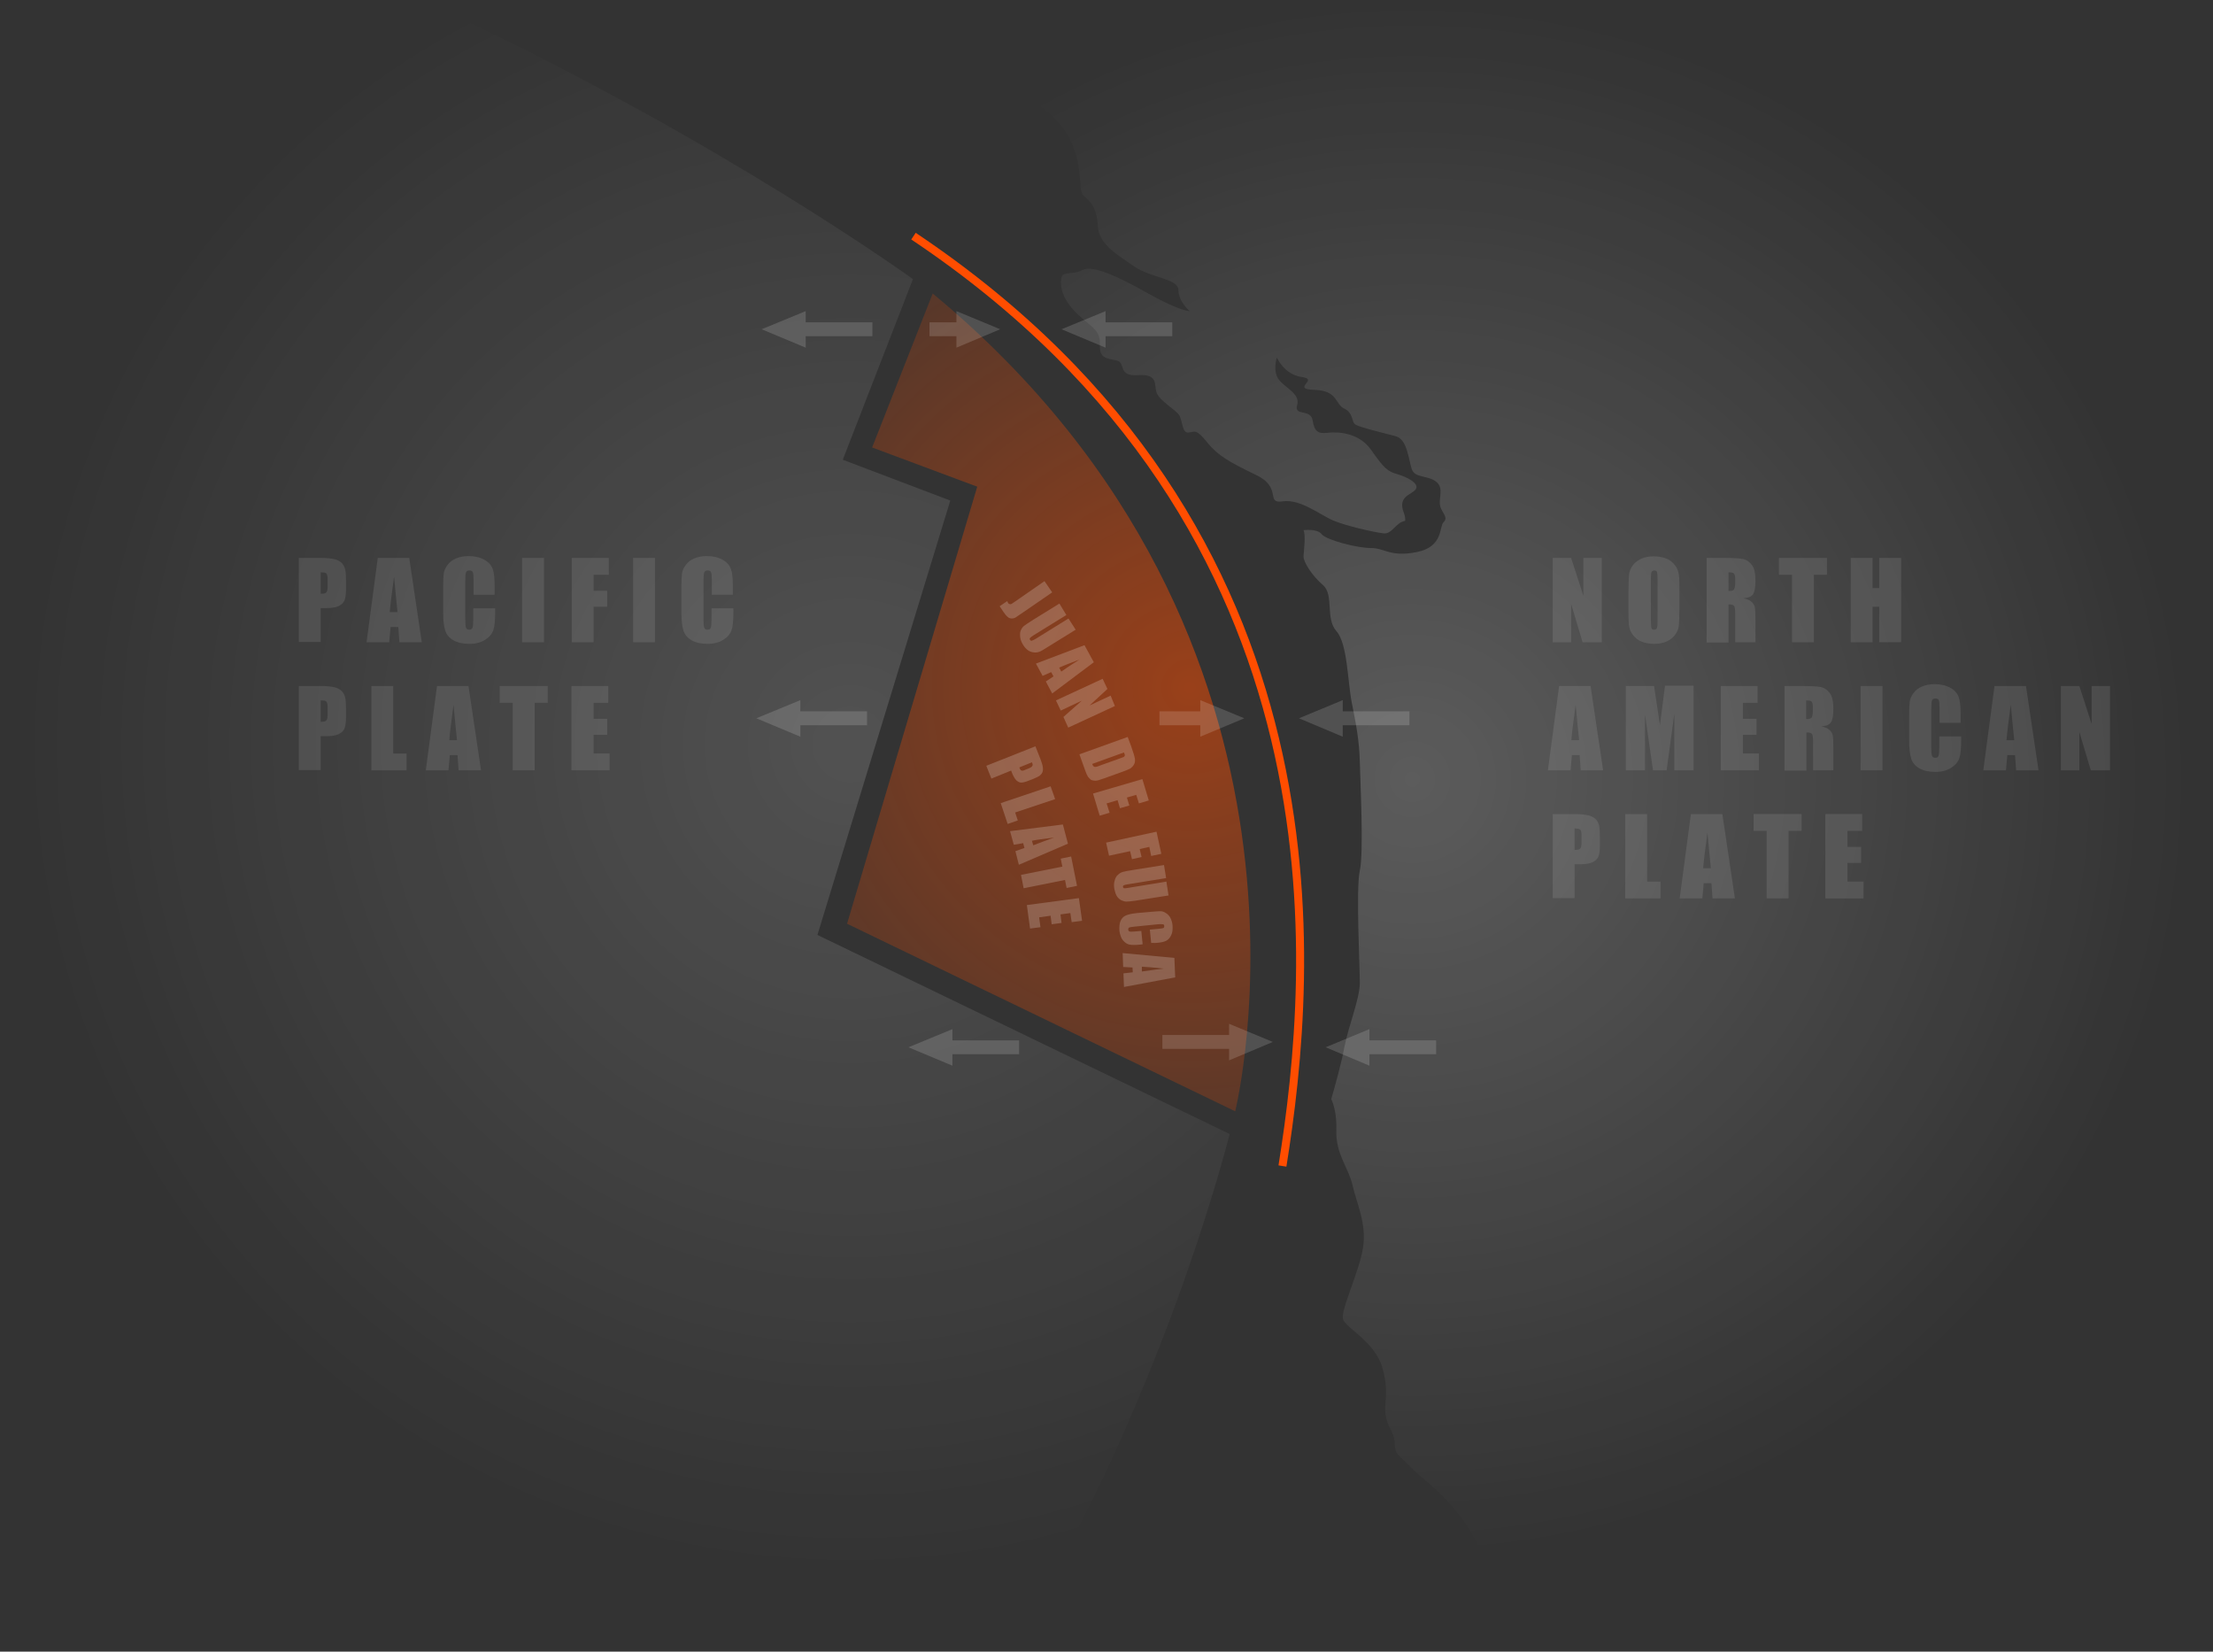 <?xml version="1.0" encoding="utf-8"?>
<!-- Generator: Adobe Illustrator 19.1.0, SVG Export Plug-In . SVG Version: 6.00 Build 0)  -->
<!DOCTYPE svg PUBLIC "-//W3C//DTD SVG 1.1//EN" "http://www.w3.org/Graphics/SVG/1.1/DTD/svg11.dtd">
<svg version="1.1" xmlns="http://www.w3.org/2000/svg" xmlns:xlink="http://www.w3.org/1999/xlink" x="0px" y="0px" width="829.5px"
	 height="619px" viewBox="0 0 829.5 619" style="enable-background:new 0 0 829.5 619;" xml:space="preserve">
<rect x="0" y="0" width="829.5" height="619" fill="#333333" stroke="none"/>
<style type="text/css">
	.st0{display:none;}
	.st1{display:inline;}
	.st2{display:inline;fill:#161F29;}
	.st3{opacity:0.2;fill:url(#SVGID_1_);}
	.st4{opacity:0.15;fill:url(#SVGID_2_);}
	.st5{opacity:0.5;fill:url(#SVGID_3_);}
	.st6{fill:none;stroke:#FF4D00;stroke-width:3;stroke-miterlimit:10;enable-background:new    ;}
	.st7{opacity:0.1;}
	.st8{fill:#FFFFFF;}
	.st9{opacity:0.2;}
	.st10{opacity:0.15;fill:#FFFFFF;}
</style>
<g id="Layer_3">
	<g>
		<radialGradient id="SVGID_1_" cx="529.386" cy="292.045" r="291.007" gradientUnits="userSpaceOnUse">
			<stop  offset="0" style="stop-color:#FFFFFF"/>
			<stop  offset="1" style="stop-color:#FFFFFF;stop-opacity:0"/>
		</radialGradient>
		<path class="st3" d="M1095.4,0c0,0-306.1,0-640,0c-21.7,0-102,0-102,0c-0.1,0,0,0.8,0.3,2.2h7c11.8,8.8,5.7,8.5,14.2,22
			s20.8,16.8,26.2,28c5.3,11.2,2.7,19.3,5.2,21.3s4.8,4.3,5.2,11.2c0.3,6.8,7.3,10.8,13.7,15.2c6.3,4.3,16.5,4.5,16.5,8.8
			s4.2,7.9,4.2,7.9s-3.8,0-15.5-6.6c-11.7-6.6-21-10.8-24.7-8.8c-3.7,2-7.5,0.2-7.9,3.1c-1.2,7.8,6.5,13.8,9,16s5.8,4,5.5,9
			s2.5,5,6.2,5.8s0.2,6,8,5.5s6,3.5,7,6.5s7.2,6.5,8.5,8.5s1,6.8,3.5,6.5s2.8-1.5,7,3.7s8.8,7.6,18.5,12.3s3.2,10.8,9.8,9.8
			s14.2,5.2,19,7.2s14.8,4.3,18.8,4.8c3.2,0.4,4.5-4.1,8.1-4.7c0.1-0.9-0.1-1.9-0.5-3c-2.5-6.4,3.1-6.7,4.5-8.9
			c1.4-2.2-3.5-4.6-7-5.6s-5-2.2-9.7-9c-4.7-6.8-12.9-6.9-16.3-6.5c-3.4,0.4-5-0.2-5.7-4.7c-0.7-4.4-7-1.4-5.8-5.6
			c1.2-4.2-3.8-6.1-6.6-9.3s-1-8.6-1-8.6s2.7,6.4,9.4,7.3c6.7,0.9-4.4,4.5,4.6,4.8s7.7,5.3,11.2,7c3.6,1.7,2.7,5,4.2,6
			s10.7,3.2,15.2,4.4s4.8,9.5,6.1,12.6c1.2,3.1,6.2,2,9.2,4.6c3,2.6,0.2,6.6,1.6,9.8c0.9,2.1,2.7,3.6,1,5.2c-1.7,1.6,0,9.2-10,11.2
			s-12-1.5-17.2-1.5s-16.8-3-18.5-5.2s-6.8-1.5-6.8-1.5c0.9,2,0.1,7.8,0,9.8s3.1,7.2,7.3,10.8s0.8,12.5,5,17.2s4.2,18.8,5.8,26.9
			s2.8,14.1,3,22.1s1.5,34.2,0,40.8s0,36,0,42s-4.2,16-5.8,24.2c-1,5.5-3.4,14.2-4.9,19.4c0.9,2,2.1,5.8,1.9,11.7
			c-0.3,9,4.6,14,6.1,20.7c1.5,6.7,5.3,14.2,3.9,23.3c-1.4,9.1-8.5,23.5-7.5,26.8s11.8,8.3,14.7,18c2.8,9.7,0.5,13.1,1.3,18.1
			s3.2,5.8,3.4,10.4s0.9,3.6,6.2,9.2s21.6,15.1,28.4,38.1c0.2,0.7,0.4,1.4,0.6,2h537.7V0z"/>
		<radialGradient id="SVGID_2_" cx="318.719" cy="279.045" r="309.593" gradientUnits="userSpaceOnUse">
			<stop  offset="0" style="stop-color:#FFFFFF"/>
			<stop  offset="1" style="stop-color:#FFFFFF;stop-opacity:0"/>
		</radialGradient>
		<path class="st4" d="M306.4,350.4l49.8-162.8l-40.3-15.3l26.3-67.7c0,0-70.8-51.2-172.5-99.1c-204.5,0-354.3,0.1-354.3,0.1V619
			c0,0,425.6,0,562.5,0c57.8-91.7,83-194,83-194L306.4,350.4z"/>
	</g>
	<radialGradient id="SVGID_3_" cx="446.052" cy="257.712" r="274.285" gradientUnits="userSpaceOnUse">
		<stop  offset="0" style="stop-color:#FF4D00"/>
		<stop  offset="1" style="stop-color:#FF4D00;stop-opacity:0"/>
	</radialGradient>
	<path class="st5" d="M349.6,110l-22.7,57.7l39.4,14.7l-48.8,163.8l145.5,70.3C462.9,416.5,507.3,240.6,349.6,110z"/>
	<path class="st6" d="M480.7,437c11.7-73,26.9-238-138.3-348.5"/>
	<g class="st7">
		<path class="st8" d="M600.4,209.1v31.6h-7.2l-4.3-14.4v14.4H582v-31.6h6.9l4.6,14.2v-14.2H600.4z"/>
		<path class="st8" d="M629.5,227.6c0,3.2-0.1,5.4-0.2,6.7s-0.6,2.5-1.4,3.6s-1.9,1.9-3.2,2.5s-2.9,0.9-4.7,0.9
			c-1.7,0-3.2-0.3-4.6-0.8s-2.4-1.4-3.3-2.5s-1.3-2.3-1.5-3.6s-0.2-3.6-0.2-6.8v-5.4c0-3.2,0.1-5.4,0.2-6.7s0.6-2.5,1.4-3.6
			s1.9-1.9,3.2-2.5s2.9-0.9,4.7-0.9c1.7,0,3.2,0.3,4.6,0.8s2.4,1.4,3.3,2.5s1.3,2.3,1.5,3.6s0.2,3.6,0.2,6.8V227.6z M621.3,217.2
			c0-1.5-0.1-2.4-0.2-2.8s-0.5-0.6-1-0.6c-0.4,0-0.8,0.2-1,0.5s-0.3,1.3-0.3,2.9V232c0,1.8,0.1,3,0.2,3.4s0.5,0.6,1,0.6
			c0.6,0,0.9-0.2,1.1-0.7s0.2-1.7,0.2-3.5V217.2z"/>
		<path class="st8" d="M639.6,209.1h5.8c3.9,0,6.5,0.1,7.9,0.4s2.5,1.1,3.4,2.3s1.3,3.2,1.3,5.9c0,2.5-0.3,4.1-0.9,5
			s-1.8,1.4-3.6,1.5c1.6,0.4,2.7,0.9,3.3,1.6s0.9,1.3,1,1.9s0.2,2.1,0.2,4.7v8.3h-7.6v-10.5c0-1.7-0.1-2.7-0.4-3.1s-1-0.6-2.1-0.6
			v14.3h-8.2V209.1z M647.9,214.5v7c0.9,0,1.6-0.1,1.9-0.4s0.6-1.1,0.6-2.5v-1.7c0-1-0.2-1.7-0.5-2S648.8,214.5,647.9,214.5z"/>
		<path class="st8" d="M684.8,209.1v6.3h-4.9v25.3h-8.2v-25.3h-4.9v-6.3H684.8z"/>
		<path class="st8" d="M712.6,209.1v31.6h-8.2v-13.3h-2.5v13.3h-8.2v-31.6h8.2v11.3h2.5v-11.3H712.6z"/>
		<path class="st8" d="M596.2,257.1l4.7,31.6h-8.4l-0.4-5.7h-2.9l-0.5,5.7h-8.5l4.2-31.6H596.2z M591.9,277.4
			c-0.4-3.6-0.8-8-1.3-13.3c-0.8,6.1-1.4,10.5-1.6,13.3H591.9z"/>
		<path class="st8" d="M634.8,257.1v31.6h-7.2l0-21.3l-2.9,21.3h-5.1l-3-20.9l0,20.9h-7.2v-31.6H620c0.3,1.9,0.6,4.1,1,6.7l1.2,8
			l1.9-14.8H634.8z"/>
		<path class="st8" d="M645.1,257.1h13.7v6.3h-5.5v6h5.1v6h-5.1v7h6v6.3h-14.3V257.1z"/>
		<path class="st8" d="M668.8,257.1h5.8c3.9,0,6.5,0.1,7.9,0.4s2.5,1.1,3.4,2.3s1.3,3.2,1.3,5.9c0,2.5-0.3,4.1-0.9,5
			s-1.8,1.4-3.6,1.5c1.6,0.4,2.7,0.9,3.3,1.6s0.9,1.3,1,1.9s0.2,2.1,0.2,4.7v8.3h-7.6v-10.5c0-1.7-0.1-2.7-0.4-3.1s-1-0.6-2.1-0.6
			v14.3h-8.2V257.1z M677,262.5v7c0.9,0,1.6-0.1,1.9-0.4s0.6-1.1,0.6-2.5v-1.7c0-1-0.2-1.7-0.5-2S678,262.5,677,262.5z"/>
		<path class="st8" d="M705.6,257.1v31.6h-8.2v-31.6H705.6z"/>
		<path class="st8" d="M735.2,270.9h-8.2v-5.5c0-1.6-0.1-2.6-0.3-3s-0.6-0.6-1.2-0.6c-0.7,0-1.1,0.2-1.3,0.7s-0.3,1.5-0.3,3.1v14.7
			c0,1.5,0.1,2.5,0.3,3s0.6,0.7,1.2,0.7c0.6,0,1-0.2,1.2-0.7c0.2-0.5,0.3-1.6,0.3-3.3v-4h8.2v1.2c0,3.3-0.2,5.6-0.7,7
			s-1.5,2.6-3.1,3.6c-1.6,1-3.5,1.5-5.8,1.5c-2.4,0-4.4-0.4-6-1.3s-2.6-2.1-3.1-3.6s-0.8-3.9-0.8-7v-9.2c0-2.3,0.1-4,0.2-5.1
			s0.6-2.2,1.4-3.3s1.8-1.9,3.2-2.5s3-0.9,4.7-0.9c2.4,0,4.4,0.5,6,1.4s2.6,2.1,3.1,3.5c0.5,1.4,0.7,3.6,0.7,6.5V270.9z"/>
		<path class="st8" d="M759.4,257.1l4.7,31.6h-8.4l-0.4-5.7h-2.9l-0.5,5.7h-8.5l4.2-31.6H759.4z M755,277.4c-0.4-3.6-0.8-8-1.3-13.3
			c-0.8,6.1-1.4,10.5-1.6,13.3H755z"/>
		<path class="st8" d="M790.9,257.1v31.6h-7.2l-4.3-14.4v14.4h-6.9v-31.6h6.9l4.6,14.2v-14.2H790.9z"/>
		<path class="st8" d="M582,305.1h8.3c2.2,0,4,0.2,5.2,0.5s2.1,0.9,2.7,1.5s1,1.5,1.2,2.4s0.3,2.4,0.3,4.4v2.8c0,2-0.2,3.5-0.6,4.4
			s-1.2,1.6-2.3,2.1s-2.6,0.7-4.4,0.7h-2.2v12.7H582V305.1z M590.2,310.5v8c0.2,0,0.4,0,0.6,0c0.8,0,1.3-0.2,1.6-0.6
			s0.4-1.1,0.4-2.3v-2.6c0-1.1-0.2-1.8-0.5-2.1S591.3,310.5,590.2,310.5z"/>
		<path class="st8" d="M617.4,305.1v25.3h5v6.3h-13.2v-31.6H617.4z"/>
		<path class="st8" d="M645.6,305.1l4.7,31.6h-8.4l-0.4-5.7h-2.9l-0.5,5.7h-8.5l4.2-31.6H645.6z M641.3,325.4
			c-0.4-3.6-0.8-8-1.3-13.3c-0.8,6.1-1.4,10.5-1.6,13.3H641.3z"/>
		<path class="st8" d="M675.3,305.1v6.3h-4.9v25.3h-8.2v-25.3h-4.9v-6.3H675.3z"/>
		<path class="st8" d="M684.3,305.1H698v6.3h-5.5v6h5.1v6h-5.1v7h6v6.3h-14.3V305.1z"/>
	</g>
	<g class="st7">
		<path class="st8" d="M112,209.1h8.3c2.2,0,4,0.2,5.2,0.5s2.1,0.9,2.7,1.5c0.6,0.7,1,1.5,1.2,2.4s0.3,2.4,0.3,4.4v2.8
			c0,2-0.2,3.5-0.6,4.4s-1.2,1.6-2.3,2.1s-2.6,0.7-4.4,0.7h-2.2v12.7H112V209.1z M120.2,214.5v8c0.2,0,0.4,0,0.6,0
			c0.8,0,1.3-0.2,1.6-0.6s0.4-1.1,0.4-2.3v-2.6c0-1.1-0.2-1.8-0.5-2.1S121.3,214.5,120.2,214.5z"/>
		<path class="st8" d="M153.4,209.1l4.7,31.6h-8.4l-0.4-5.7h-2.9l-0.5,5.7h-8.5l4.2-31.6H153.4z M149,229.4c-0.4-3.6-0.8-8-1.3-13.3
			c-0.8,6.1-1.4,10.5-1.6,13.3H149z"/>
		<path class="st8" d="M185.7,222.9h-8.2v-5.5c0-1.6-0.1-2.6-0.3-3s-0.6-0.6-1.2-0.6c-0.7,0-1.1,0.2-1.3,0.7s-0.3,1.5-0.3,3.1v14.7
			c0,1.5,0.1,2.5,0.3,3s0.6,0.7,1.2,0.7c0.6,0,1-0.2,1.2-0.7c0.2-0.5,0.3-1.6,0.3-3.3v-4h8.2v1.2c0,3.3-0.2,5.6-0.7,7
			s-1.5,2.6-3.1,3.6c-1.6,1-3.5,1.5-5.8,1.5c-2.4,0-4.4-0.4-6-1.3s-2.6-2.1-3.1-3.6s-0.8-3.9-0.8-7v-9.2c0-2.3,0.1-4,0.2-5.1
			s0.6-2.2,1.4-3.3s1.8-1.9,3.2-2.5s3-0.9,4.7-0.9c2.4,0,4.4,0.5,6,1.4s2.6,2.1,3.1,3.5c0.5,1.4,0.7,3.6,0.7,6.5V222.9z"/>
		<path class="st8" d="M203.9,209.1v31.6h-8.2v-31.6H203.9z"/>
		<path class="st8" d="M214.3,209.1h13.9v6.3h-5.7v6h5.1v6h-5.1v13.3h-8.2V209.1z"/>
		<path class="st8" d="M245.5,209.1v31.6h-8.2v-31.6H245.5z"/>
		<path class="st8" d="M275,222.9h-8.2v-5.5c0-1.6-0.1-2.6-0.3-3s-0.6-0.6-1.2-0.6c-0.7,0-1.1,0.2-1.3,0.7s-0.3,1.5-0.3,3.1v14.7
			c0,1.5,0.1,2.5,0.3,3s0.6,0.7,1.2,0.7c0.6,0,1-0.2,1.2-0.7c0.2-0.5,0.3-1.6,0.3-3.3v-4h8.2v1.2c0,3.3-0.2,5.6-0.7,7
			s-1.5,2.6-3.1,3.6c-1.6,1-3.5,1.5-5.8,1.5c-2.4,0-4.4-0.4-6-1.3s-2.6-2.1-3.1-3.6c-0.5-1.5-0.8-3.9-0.8-7v-9.2
			c0-2.3,0.1-4,0.2-5.1s0.6-2.2,1.4-3.3s1.8-1.9,3.2-2.5s3-0.9,4.7-0.9c2.4,0,4.4,0.5,6,1.4s2.6,2.1,3.1,3.5
			c0.5,1.4,0.7,3.6,0.7,6.5V222.9z"/>
		<path class="st8" d="M112,257.1h8.3c2.2,0,4,0.2,5.2,0.5s2.1,0.9,2.7,1.5c0.6,0.7,1,1.5,1.2,2.4s0.3,2.4,0.3,4.4v2.8
			c0,2-0.2,3.5-0.6,4.4s-1.2,1.6-2.3,2.1s-2.6,0.7-4.4,0.7h-2.2v12.7H112V257.1z M120.2,262.5v8c0.2,0,0.4,0,0.6,0
			c0.8,0,1.3-0.2,1.6-0.6s0.4-1.1,0.4-2.3v-2.6c0-1.1-0.2-1.8-0.5-2.1S121.3,262.5,120.2,262.5z"/>
		<path class="st8" d="M147.4,257.1v25.3h5v6.3h-13.2v-31.6H147.4z"/>
		<path class="st8" d="M175.6,257.1l4.7,31.6h-8.4l-0.4-5.7h-2.9l-0.5,5.7h-8.5l4.2-31.6H175.6z M171.3,277.4
			c-0.4-3.6-0.8-8-1.3-13.3c-0.8,6.1-1.4,10.5-1.6,13.3H171.3z"/>
		<path class="st8" d="M205.3,257.1v6.3h-4.9v25.3h-8.2v-25.3h-4.9v-6.3H205.3z"/>
		<path class="st8" d="M214.3,257.1H228v6.3h-5.5v6h5.1v6h-5.1v7h6v6.3h-14.3V257.1z"/>
	</g>
	<g class="st9">
		<path class="st8" d="M394.4,222l-10.6,7.3c-1.6,1.1-2.6,1.8-3.1,2.1c-0.5,0.3-1,0.4-1.5,0.4c-0.5,0-1.1-0.2-1.5-0.6
			c-0.5-0.4-1-1-1.6-1.9l-1.4-2.1l2.8-1.9c0.2,0.3,0.3,0.4,0.3,0.6c0.2,0.3,0.4,0.5,0.7,0.5c0.3,0.1,0.5,0,0.7-0.1
			c0.2-0.1,0.6-0.4,1.2-0.8l11.1-7.7L394.4,222z"/>
		<path class="st8" d="M403.2,236l-11,6.8c-1.2,0.8-2.1,1.3-2.7,1.5c-0.6,0.2-1.2,0.3-2,0.2s-1.5-0.3-2.2-0.8
			c-0.7-0.5-1.3-1.2-1.8-2c-0.6-1-1-1.9-1.1-2.9c-0.1-1-0.1-1.8,0.2-2.5c0.3-0.7,0.7-1.3,1.2-1.7s1.7-1.2,3.6-2.4l9.7-6l2.6,4.3
			l-12.3,7.6c-0.7,0.4-1.1,0.8-1.3,1c-0.2,0.2-0.2,0.4,0,0.7c0.2,0.3,0.4,0.4,0.7,0.3c0.3-0.1,0.8-0.3,1.6-0.8l12.1-7.5L403.2,236z"
			/>
		<path class="st8" d="M410,248.2l-15.6,11.7l-2.4-4.5l2.9-1.9l-0.9-1.6l-3.2,1.4l-2.5-4.6l18.2-6.9L410,248.2z M397.8,251.7
			c1.8-1.3,4.1-2.8,6.8-4.5c-3.5,1.3-6,2.3-7.6,3L397.8,251.7z"/>
		<path class="st8" d="M417.9,264.6l-17.5,8.1l-1.8-4l6.9-6.1l-7.9,3.7l-1.8-3.8l17.5-8.1l1.8,3.8l-6.7,6.2l7.9-3.7L417.9,264.6z"/>
		<path class="st8" d="M422.7,276.2l1.3,3.5c0.8,2.3,1.3,3.9,1.4,4.7c0.1,0.9,0,1.6-0.4,2.2c-0.3,0.6-0.8,1-1.3,1.4
			c-0.5,0.3-1.7,0.8-3.4,1.4l-6.4,2.3c-1.6,0.6-2.7,0.9-3.3,0.9c-0.6,0-1.1-0.1-1.6-0.3c-0.4-0.3-0.8-0.7-1.2-1.2
			c-0.3-0.5-0.7-1.3-1.1-2.5l-2.1-5.9L422.7,276.2z M421.3,282l-11.9,4.3c0.2,0.7,0.5,1,0.9,1.1s1.1-0.1,2.3-0.6l7-2.5
			c0.8-0.3,1.3-0.5,1.6-0.6c0.2-0.1,0.3-0.3,0.4-0.5S421.5,282.5,421.3,282z"/>
		<path class="st8" d="M428.2,292l2.4,8l-3.7,1.1l-1-3.2l-3.5,1l0.9,3l-3.5,1l-0.9-3l-4.1,1.2l1.1,3.5l-3.7,1.1l-2.5-8.3L428.2,292z
			"/>
		<path class="st8" d="M433.5,311.7l1.8,8.3l-3.8,0.8l-0.7-3.4l-3.6,0.8l0.7,3l-3.6,0.8l-0.7-3l-7.9,1.7l-1.1-4.9L433.5,311.7z"/>
		<path class="st8" d="M438,335.6l-12.7,2c-1.4,0.2-2.5,0.3-3.1,0.3c-0.6,0-1.2-0.2-1.9-0.5c-0.7-0.4-1.3-0.9-1.7-1.6
			s-0.7-1.6-0.9-2.6c-0.2-1.1-0.2-2.2,0.1-3.1c0.2-0.9,0.6-1.7,1.2-2.2c0.5-0.5,1.1-0.9,1.8-1.1c0.7-0.2,2.1-0.5,4.2-0.8l11.3-1.8
			l0.8,4.9l-14.3,2.3c-0.8,0.1-1.4,0.3-1.6,0.4c-0.2,0.1-0.3,0.3-0.3,0.6c0.1,0.3,0.2,0.5,0.5,0.5c0.3,0,0.9,0,1.8-0.2l14-2.3
			L438,335.6z"/>
		<path class="st8" d="M431.5,353.4l-0.5-5l3.3-0.3c1-0.1,1.6-0.2,1.8-0.3c0.2-0.1,0.3-0.4,0.3-0.7c0-0.4-0.2-0.7-0.5-0.7
			s-0.9-0.1-1.9,0l-8.9,0.9c-0.9,0.1-1.5,0.2-1.8,0.3c-0.3,0.1-0.4,0.4-0.4,0.8c0,0.4,0.2,0.6,0.5,0.7c0.3,0.1,1,0.1,2,0l2.4-0.2
			l0.5,5l-0.7,0.1c-2,0.2-3.4,0.2-4.3,0c-0.9-0.2-1.6-0.7-2.4-1.6c-0.7-0.9-1.1-2.1-1.3-3.5c-0.1-1.5,0-2.7,0.4-3.7
			c0.4-1,1.1-1.7,2-2.1c0.9-0.4,2.3-0.7,4.2-0.9l5.6-0.5c1.4-0.1,2.4-0.2,3.1-0.2s1.4,0.2,2.1,0.7c0.7,0.4,1.3,1,1.7,1.8
			c0.4,0.8,0.7,1.7,0.8,2.8c0.1,1.5,0,2.7-0.5,3.7c-0.5,1-1.1,1.7-1.9,2.1c-0.8,0.4-2.1,0.7-3.9,0.8L431.5,353.4z"/>
		<path class="st8" d="M440.5,366.3l-19.2,3.6l-0.2-5.1l3.5-0.4l-0.1-1.8l-3.5-0.2l-0.2-5.2l19.4,1.8L440.5,366.3z M428,364.1
			c2.2-0.3,4.9-0.7,8.1-1.1c-3.7-0.4-6.4-0.6-8.1-0.7L428,364.1z"/>
	</g>
	<g class="st9">
		<g>
			<path class="st8" d="M388.1,279.7l1.9,4.8c0.5,1.3,0.8,2.3,0.9,3.1c0.1,0.8,0,1.4-0.2,1.9c-0.2,0.5-0.6,0.9-1.1,1.3
				c-0.5,0.3-1.3,0.7-2.5,1.2l-1.6,0.6c-1.2,0.5-2.1,0.7-2.7,0.7c-0.6,0-1.2-0.3-1.8-0.8c-0.5-0.5-1-1.3-1.5-2.4l-0.5-1.3l-7.4,3
				l-1.9-4.8L388.1,279.7z M386.8,285.7l-4.7,1.9c0,0.1,0.1,0.3,0.1,0.4c0.2,0.4,0.4,0.7,0.7,0.8c0.3,0.1,0.8,0,1.4-0.3l1.5-0.6
				c0.6-0.3,1-0.5,1.1-0.8C387.2,286.8,387.1,286.4,386.8,285.7z"/>
			<path class="st8" d="M395.5,299.5l-15,5l1,3l-3.8,1.3l-2.6-7.8l18.7-6.3L395.5,299.5z"/>
			<path class="st8" d="M400.3,316.2l-18.4,7.9l-1.3-5.1l3.4-1.2l-0.5-1.8l-3.5,0.6l-1.4-5.1l19.8-2.5L400.3,316.2z M387.3,316.8
				c2.1-0.8,4.7-1.8,7.8-2.9c-3.8,0.5-6.6,0.8-8.3,1.2L387.3,316.8z"/>
			<path class="st8" d="M403.7,332l-3.9,0.8l-0.6-3l-15.5,3.1l-1-5l15.5-3.1l-0.6-3l3.9-0.8L403.7,332z"/>
			<path class="st8" d="M404.4,336.6l1.2,8.5l-3.9,0.5l-0.5-3.4l-3.7,0.5l0.4,3.2l-3.7,0.5l-0.4-3.2l-4.3,0.6l0.5,3.7l-3.9,0.5
				l-1.2-8.8L404.4,336.6z"/>
		</g>
	</g>
	<polygon class="st10" points="414.4,120.8 414.4,116.6 397.9,123.4 414.4,130.3 414.4,126 439.4,126 439.4,123.4 439.4,120.8 	"/>
	<polygon class="st10" points="302,120.8 302,116.6 285.5,123.4 302,130.3 302,126 327,126 327,123.4 327,120.8 	"/>
	<polygon class="st10" points="513.3,389.9 513.3,385.7 496.9,392.5 513.3,399.4 513.3,395.1 538.3,395.1 538.3,392.5 538.3,389.9
		"/>
	<polygon class="st10" points="357,389.9 357,385.7 340.5,392.5 357,399.4 357,395.1 382,395.1 382,392.5 382,389.9 	"/>
	<polygon class="st10" points="460.7,393.1 460.7,397.4 477.1,390.5 460.7,383.7 460.7,387.9 435.7,387.9 435.7,390.5 435.7,393.1
		"/>
	<polygon class="st10" points="449.9,271.8 449.9,276.1 466.4,269.2 449.9,262.4 449.9,266.6 434.6,266.6 434.6,269.2 434.6,271.8
		"/>
	<polygon class="st10" points="358.5,126 358.5,130.3 374.9,123.4 358.5,116.6 358.5,120.8 348.4,120.8 348.4,123.4 348.4,126 	"/>
	<polygon class="st10" points="503.3,266.6 503.3,262.4 486.9,269.2 503.3,276.1 503.3,271.8 528.3,271.8 528.3,269.2 528.3,266.6
		"/>
	<polygon class="st10" points="300,266.6 300,262.4 283.5,269.2 300,276.1 300,271.8 325,271.8 325,269.2 325,266.6 	"/>
</g>
</svg>
